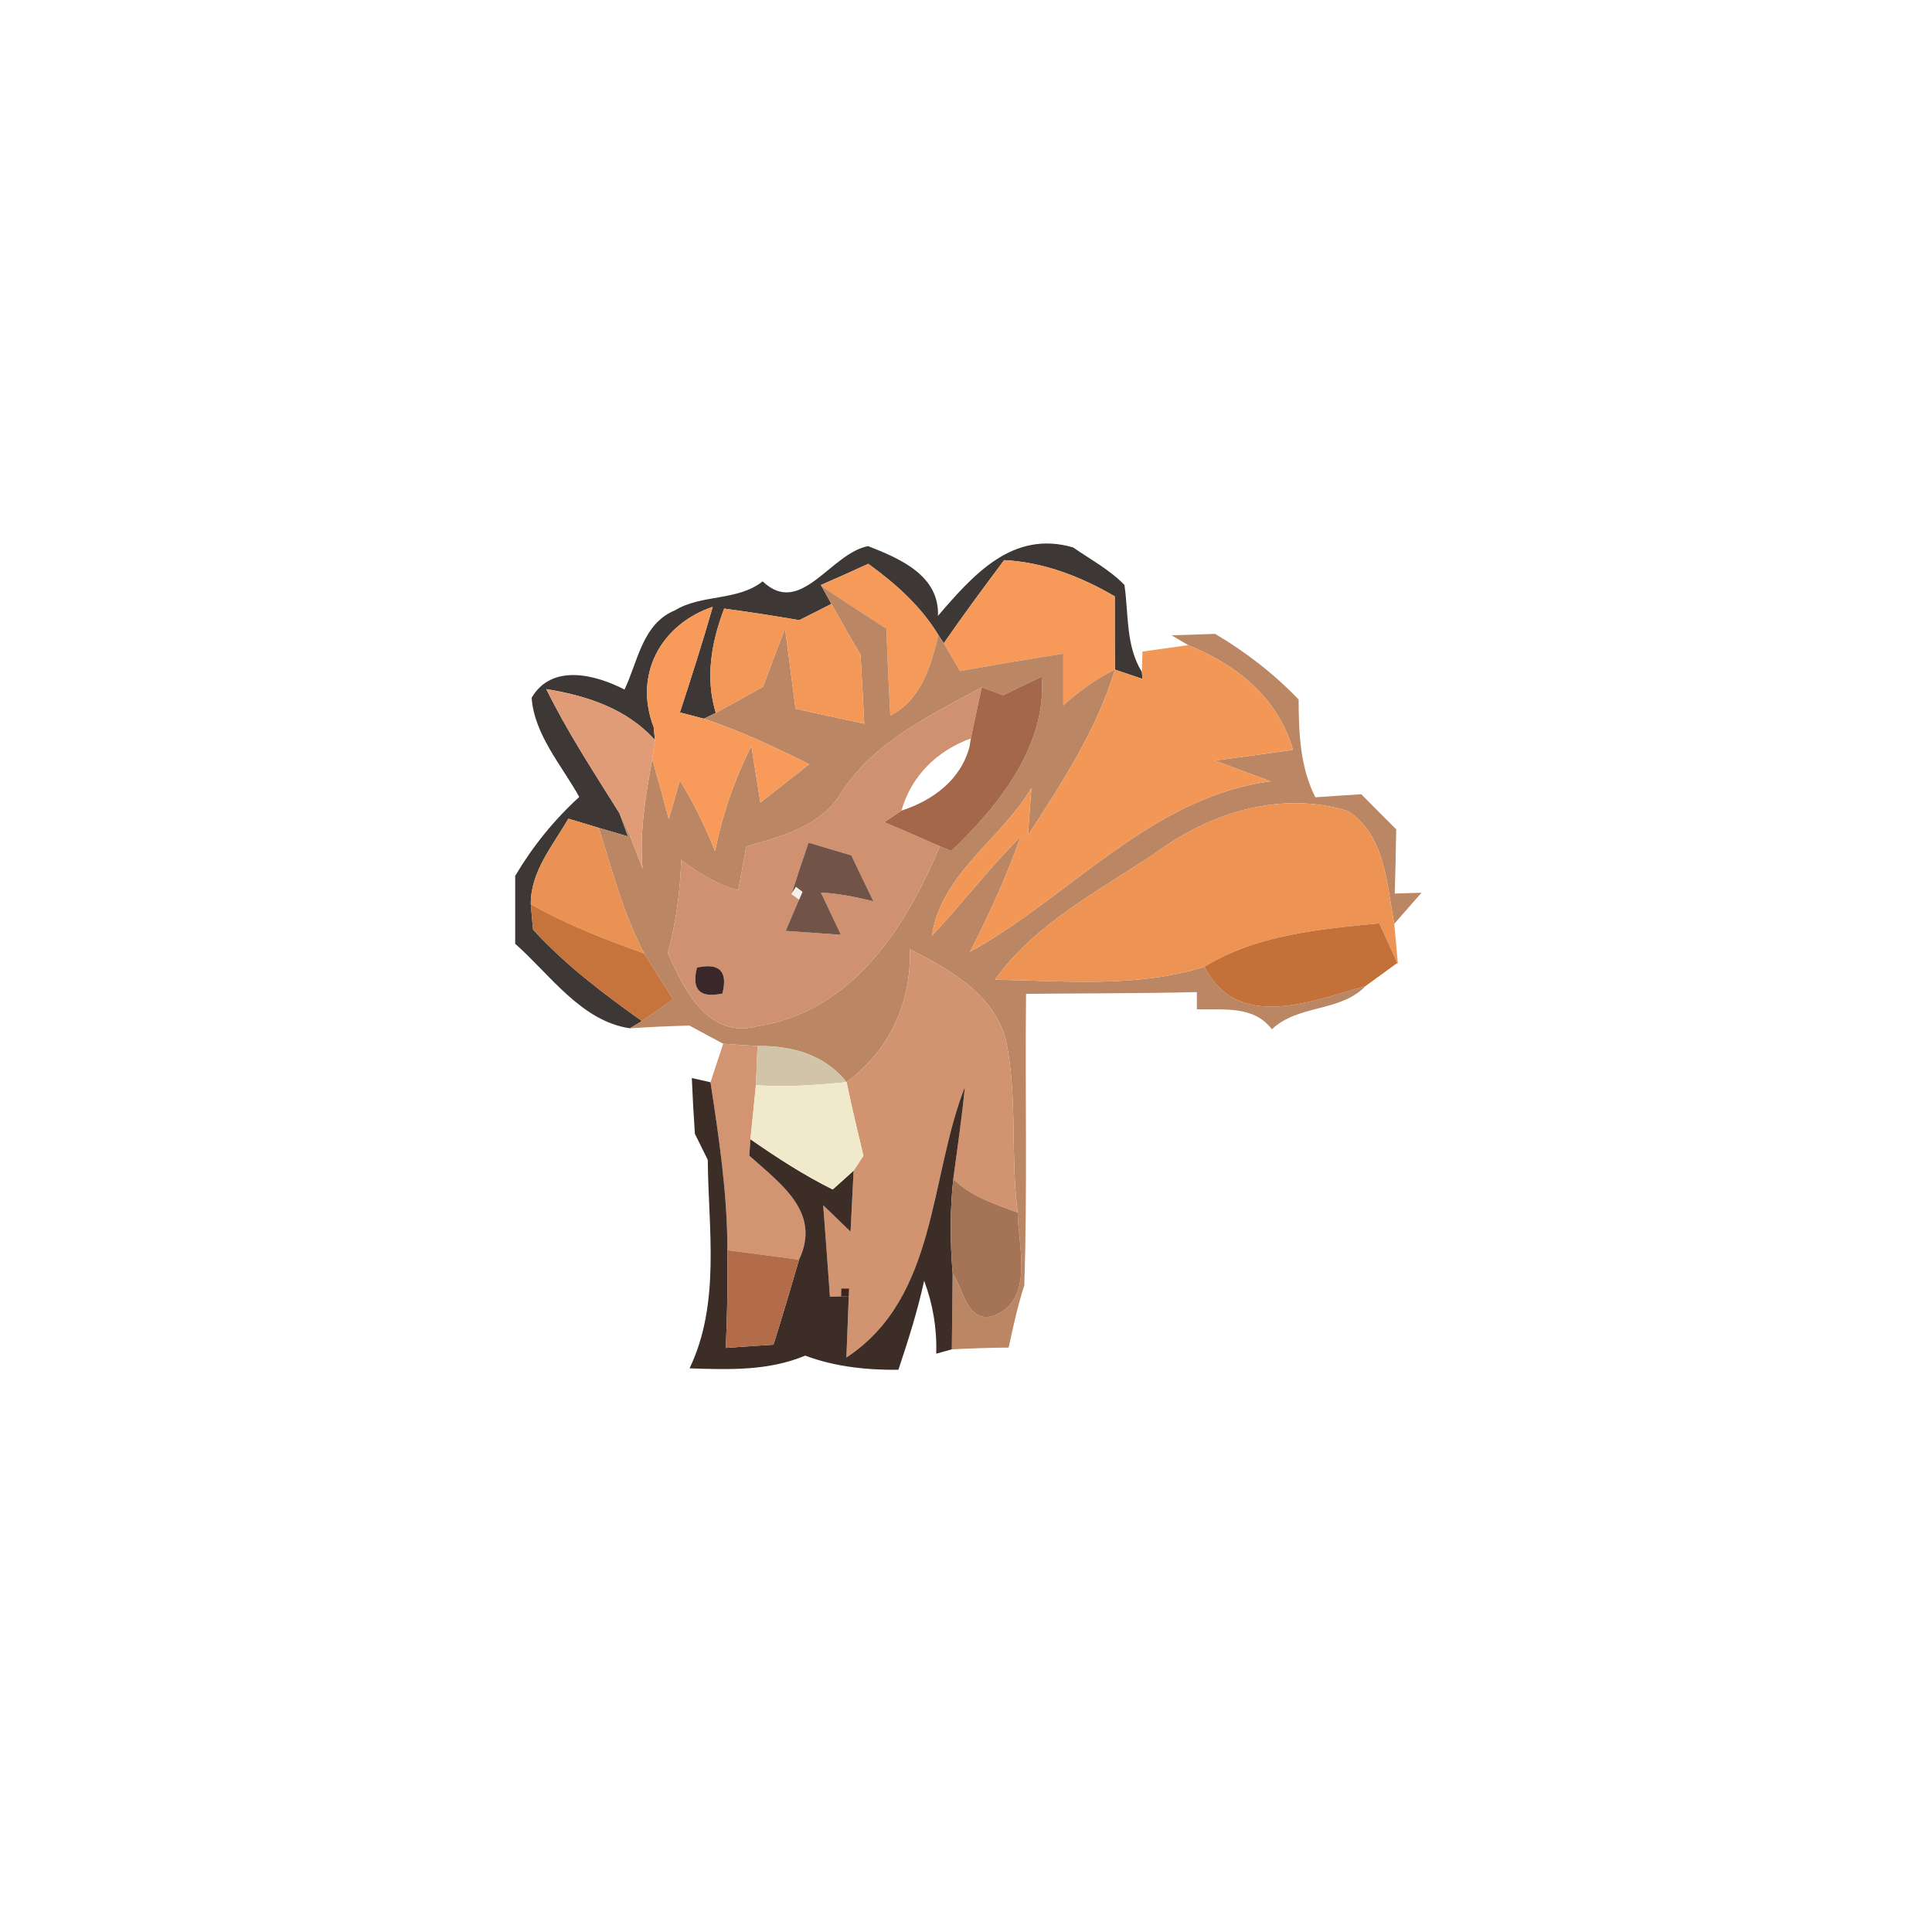 <?xml version="1.0" encoding="UTF-8" ?>
<!DOCTYPE svg PUBLIC "-//W3C//DTD SVG 1.1//EN" "http://www.w3.org/Graphics/SVG/1.1/DTD/svg11.dtd">
<svg width="120pt" height="120pt" viewBox="0 0 120 120" version="1.1" xmlns="http://www.w3.org/2000/svg">
<g id="#2a2521e9">
<path fill="#2a2521" opacity="0.91" d=" M 47.37 36.11 C 49.74 38.36 51.56 34.38 53.92 33.92 C 55.88 34.69 58.35 35.73 58.26 38.25 C 60.45 35.71 62.89 32.91 66.65 34.00 C 67.73 34.75 68.92 35.38 69.84 36.33 C 70.11 38.15 69.91 40.09 70.92 41.73 L 70.97 42.17 C 70.54 42.02 69.68 41.73 69.25 41.59 C 69.24 40.07 69.24 38.56 69.24 37.04 C 67.13 35.81 64.84 34.92 62.37 34.79 C 61.10 36.49 59.83 38.20 58.62 39.95 L 58.29 39.45 C 57.20 37.65 55.62 36.24 53.93 35.02 C 52.95 35.47 51.97 35.91 50.98 36.34 L 51.03 36.41 L 51.64 37.51 C 51.14 37.77 50.14 38.27 49.64 38.52 C 48.09 38.25 46.54 38.01 44.98 37.80 C 44.19 39.89 43.79 42.09 44.46 44.28 C 44.28 44.37 43.91 44.55 43.72 44.64 C 43.35 44.54 42.60 44.35 42.23 44.25 C 42.94 42.08 43.64 39.89 44.27 37.69 C 41.03 38.79 39.35 41.91 40.60 45.16 C 40.62 45.36 40.66 45.76 40.68 45.97 C 38.93 44.01 36.44 43.21 33.93 42.80 C 35.25 45.48 36.90 47.99 38.48 50.52 L 39.00 51.95 L 37.19 51.42 C 36.72 51.27 35.77 50.99 35.30 50.85 C 34.35 52.51 32.94 54.14 32.97 56.17 C 33.00 56.56 33.07 57.35 33.11 57.74 C 35.10 59.92 37.47 61.71 39.87 63.42 L 39.13 63.87 C 36.11 63.43 34.17 60.54 32.00 58.62 C 32.00 57.21 32.00 55.81 32.00 54.40 C 33.08 52.58 34.41 50.93 35.98 49.50 C 34.89 47.54 33.19 45.64 33.02 43.34 C 34.27 41.20 36.98 41.89 38.79 42.83 C 39.62 41.09 39.90 38.74 41.92 37.91 C 43.60 36.89 45.80 37.35 47.37 36.11 Z" />
</g>
<g id="#f59a59ff">
<path fill="#f59a59" opacity="1.00" d=" M 50.98 36.34 C 51.97 35.91 52.95 35.47 53.93 35.02 C 55.62 36.24 57.20 37.65 58.29 39.45 C 57.81 41.40 57.22 43.46 55.30 44.45 C 55.20 42.65 55.12 40.85 55.06 39.05 C 53.72 38.17 52.36 37.31 51.03 36.41 L 50.98 36.34 Z" />
</g>
<g id="#f79a59ff">
<path fill="#f79a59" opacity="1.00" d=" M 62.37 34.79 C 64.84 34.92 67.13 35.81 69.24 37.04 C 69.24 38.56 69.24 40.07 69.25 41.59 C 68.07 42.17 67.01 42.94 66.04 43.82 C 66.04 43.02 66.04 41.41 66.04 40.60 C 63.90 40.94 61.76 41.30 59.63 41.68 C 59.38 41.25 58.87 40.38 58.62 39.95 C 59.83 38.20 61.10 36.49 62.37 34.79 Z" />
</g>
<g id="#ba8663ff">
<path fill="#ba8663" opacity="1.00" d=" M 51.03 36.41 C 52.36 37.31 53.72 38.17 55.06 39.05 C 55.12 40.85 55.20 42.65 55.30 44.45 C 57.22 43.46 57.81 41.40 58.29 39.45 L 58.62 39.95 C 58.87 40.38 59.38 41.25 59.63 41.68 C 61.76 41.30 63.90 40.94 66.04 40.60 C 66.04 41.41 66.04 43.02 66.04 43.82 C 67.01 42.94 68.07 42.17 69.25 41.59 C 68.12 45.34 65.96 48.63 63.85 51.88 C 63.90 51.15 64.01 49.68 64.06 48.95 C 62.17 52.14 58.47 54.25 57.88 58.12 C 59.77 56.12 61.43 53.92 63.39 51.97 C 62.52 54.43 61.44 56.80 60.25 59.12 C 66.51 55.66 71.52 49.49 78.93 48.53 C 77.78 48.10 76.62 47.68 75.47 47.24 C 77.08 47.02 78.69 46.80 80.31 46.58 C 79.40 43.36 76.80 41.27 73.80 40.07 L 72.77 39.46 C 73.44 39.44 74.79 39.40 75.47 39.37 C 77.37 40.49 79.13 41.85 80.66 43.45 C 80.67 45.52 80.74 47.63 81.70 49.52 C 82.41 49.47 83.84 49.38 84.55 49.33 C 85.27 50.06 85.99 50.78 86.72 51.51 C 86.70 52.84 86.67 54.17 86.63 55.50 L 88.29 55.45 C 87.87 55.93 87.02 56.90 86.60 57.38 C 86.13 54.93 86.05 51.86 83.71 50.37 C 79.63 49.11 75.28 50.43 71.93 52.87 C 68.37 55.28 64.36 57.28 61.80 60.85 C 66.13 60.92 70.61 61.37 74.81 60.05 C 76.88 64.10 81.47 62.17 84.81 61.25 C 83.25 62.88 80.65 62.37 79.00 63.93 C 77.86 62.43 75.98 62.74 74.34 62.69 L 74.34 61.62 C 70.80 61.71 67.27 61.69 63.73 61.73 C 63.66 67.77 63.82 73.81 63.62 79.84 C 63.21 81.10 62.93 82.40 62.65 83.70 C 61.47 83.71 60.30 83.75 59.12 83.81 C 59.13 82.23 59.16 80.66 59.17 79.08 C 59.82 80.03 60.05 82.15 61.63 81.75 C 64.29 80.85 63.24 77.42 63.21 75.32 C 62.75 71.75 63.22 68.09 62.47 64.56 C 61.67 61.69 58.97 60.22 56.52 58.96 C 56.60 62.29 55.27 65.22 52.58 67.21 C 51.21 65.49 49.16 64.94 47.05 64.97 C 46.52 64.94 45.45 64.87 44.92 64.83 C 44.39 64.55 43.35 63.98 42.82 63.70 C 41.59 63.73 40.36 63.79 39.13 63.87 L 39.87 63.42 C 40.35 63.08 41.33 62.40 41.81 62.06 C 41.20 61.12 40.60 60.17 40.01 59.22 C 38.72 56.76 38.02 54.05 37.19 51.42 L 39.00 51.95 L 38.48 50.52 C 39.05 51.62 39.47 52.79 39.91 53.95 C 39.70 51.67 40.12 49.39 40.51 47.14 C 40.87 48.39 41.21 49.63 41.54 50.88 C 41.72 50.28 42.06 49.07 42.23 48.47 C 43.08 49.87 43.81 51.34 44.41 52.86 C 44.87 50.60 45.62 48.40 46.67 46.34 C 46.81 47.22 47.09 48.97 47.23 49.85 C 48.24 49.05 49.25 48.26 50.26 47.47 C 48.13 46.40 45.98 45.39 43.72 44.64 C 43.91 44.55 44.28 44.37 44.46 44.28 C 45.44 43.74 46.42 43.20 47.39 42.66 C 47.84 41.44 48.30 40.23 48.76 39.03 C 48.98 40.69 49.20 42.36 49.41 44.02 C 50.83 44.34 52.26 44.64 53.68 44.95 C 53.61 43.52 53.53 42.09 53.45 40.66 C 52.83 39.62 52.23 38.57 51.64 37.51 L 51.03 36.41 M 52.24 49.25 C 50.98 51.35 48.54 51.94 46.35 52.58 C 46.23 53.26 45.98 54.62 45.85 55.30 C 44.54 54.95 43.39 54.23 42.31 53.42 C 42.25 55.37 41.99 57.31 41.48 59.19 C 42.47 61.45 43.96 64.52 47.00 63.75 C 52.91 62.86 56.26 57.64 58.37 52.56 L 59.08 52.86 C 62.03 50.07 65.05 46.26 64.70 42.03 C 64.10 42.31 62.90 42.89 62.30 43.18 C 61.97 43.05 61.31 42.81 60.98 42.69 C 57.77 44.44 54.29 46.07 52.24 49.25 M 65.50 45.42 C 65.60 45.63 65.60 45.63 65.50 45.42 M 51.40 47.45 C 51.47 47.51 51.47 47.51 51.40 47.45 M 64.40 47.45 C 64.58 47.58 64.58 47.58 64.40 47.45 Z" />
</g>
<g id="#f89a59ff">
<path fill="#f89a59" opacity="1.00" d=" M 40.60 45.16 C 39.35 41.91 41.03 38.79 44.27 37.69 C 43.64 39.89 42.94 42.08 42.23 44.25 C 42.60 44.35 43.35 44.54 43.72 44.64 C 45.98 45.39 48.13 46.40 50.26 47.47 C 49.25 48.26 48.24 49.05 47.23 49.85 C 47.09 48.97 46.81 47.22 46.67 46.34 C 45.62 48.40 44.87 50.60 44.41 52.86 C 43.81 51.34 43.08 49.87 42.23 48.47 C 42.06 49.07 41.72 50.28 41.54 50.88 C 41.21 49.63 40.87 48.39 40.51 47.14 C 40.55 46.85 40.64 46.26 40.68 45.97 C 40.66 45.76 40.62 45.36 40.60 45.16 Z" />
</g>
<g id="#f49858ff">
<path fill="#f49858" opacity="1.00" d=" M 44.98 37.80 C 46.54 38.01 48.09 38.25 49.64 38.52 C 50.14 38.27 51.14 37.77 51.64 37.51 C 52.23 38.57 52.83 39.62 53.45 40.66 C 53.53 42.09 53.61 43.52 53.68 44.95 C 52.26 44.64 50.83 44.34 49.41 44.02 C 49.20 42.36 48.98 40.69 48.76 39.03 C 48.30 40.23 47.84 41.44 47.39 42.66 C 46.42 43.20 45.44 43.74 44.46 44.28 C 43.79 42.09 44.19 39.89 44.98 37.80 Z" />
</g>
<g id="#f39757ff">
<path fill="#f39757" opacity="1.00" d=" M 73.80 40.07 C 76.80 41.27 79.40 43.36 80.31 46.58 C 78.69 46.80 77.08 47.02 75.47 47.24 C 76.62 47.68 77.78 48.10 78.93 48.53 C 71.52 49.49 66.51 55.66 60.25 59.12 C 61.44 56.80 62.52 54.43 63.39 51.97 C 61.43 53.92 59.77 56.12 57.88 58.12 C 58.47 54.25 62.17 52.14 64.06 48.95 C 64.01 49.68 63.90 51.15 63.85 51.88 C 65.96 48.63 68.12 45.34 69.25 41.59 C 69.68 41.73 70.54 42.02 70.97 42.17 L 70.92 41.73 L 70.96 40.47 C 71.67 40.37 73.09 40.17 73.80 40.07 Z" />
</g>
<g id="#df9c77ff">
<path fill="#df9c77" opacity="1.00" d=" M 33.93 42.80 C 36.44 43.21 38.93 44.01 40.68 45.97 C 40.64 46.26 40.55 46.85 40.51 47.14 C 40.12 49.39 39.70 51.67 39.91 53.95 C 39.47 52.79 39.05 51.62 38.48 50.52 C 36.90 47.99 35.25 45.48 33.93 42.80 Z" />
</g>
<g id="#cf916fff">
<path fill="#cf916f" opacity="1.00" d=" M 52.24 49.25 C 54.29 46.07 57.77 44.44 60.98 42.69 C 60.75 43.75 60.52 44.81 60.30 45.87 C 58.21 46.61 56.60 48.20 55.99 50.35 C 55.72 50.53 55.20 50.89 54.93 51.07 C 56.08 51.55 57.23 52.06 58.37 52.56 C 56.26 57.64 52.91 62.86 47.00 63.75 C 43.96 64.52 42.47 61.45 41.48 59.19 C 41.99 57.31 42.25 55.37 42.31 53.42 C 43.39 54.23 44.54 54.95 45.85 55.30 C 45.98 54.62 46.23 53.26 46.35 52.58 C 48.54 51.94 50.98 51.35 52.24 49.25 M 50.22 52.34 C 49.85 53.40 49.50 54.46 49.16 55.53 L 49.63 55.87 C 49.42 56.36 49.01 57.33 48.80 57.82 C 49.66 57.88 51.37 58.00 52.23 58.06 C 51.92 57.41 51.30 56.10 50.99 55.44 C 52.09 55.49 53.18 55.72 54.25 55.98 C 53.79 55.04 53.33 54.09 52.88 53.13 C 51.99 52.87 51.10 52.60 50.22 52.34 M 43.29 60.10 C 42.94 61.48 43.47 62.01 44.87 61.71 C 45.22 60.33 44.69 59.79 43.29 60.10 Z" />
</g>
<g id="#a56749ff">
<path fill="#a56749" opacity="1.00" d=" M 60.98 42.69 C 61.31 42.81 61.97 43.05 62.30 43.18 C 62.90 42.89 64.10 42.31 64.70 42.03 C 65.05 46.26 62.03 50.07 59.08 52.86 L 58.37 52.56 C 57.23 52.06 56.08 51.55 54.93 51.07 C 55.20 50.89 55.72 50.53 55.99 50.35 C 57.93 49.72 59.68 48.45 60.22 46.37 L 60.30 45.87 C 60.52 44.81 60.75 43.75 60.98 42.69 Z" />
</g>
<g id="#ed9455ff">
<path fill="#ed9455" opacity="1.00" d=" M 71.93 52.87 C 75.28 50.43 79.63 49.11 83.71 50.37 C 86.05 51.86 86.13 54.93 86.60 57.38 C 86.66 58.00 86.77 59.26 86.83 59.89 L 86.79 59.81 C 86.51 59.20 85.95 57.96 85.67 57.35 C 81.94 57.72 78.09 58.04 74.81 60.05 C 70.61 61.37 66.13 60.92 61.80 60.85 C 64.36 57.28 68.37 55.28 71.93 52.87 Z" />
</g>
<g id="#ea9154ff">
<path fill="#ea9154" opacity="1.00" d=" M 35.30 50.85 C 35.77 50.99 36.72 51.27 37.19 51.42 C 38.02 54.05 38.72 56.76 40.01 59.22 C 37.60 58.37 35.21 57.43 32.97 56.17 C 32.94 54.14 34.35 52.51 35.30 50.85 Z" />
</g>
<g id="#725347ff">
<path fill="#725347" opacity="1.00" d=" M 50.22 52.34 C 51.10 52.60 51.99 52.87 52.88 53.13 C 53.33 54.09 53.79 55.04 54.25 55.98 C 53.18 55.72 52.09 55.49 50.99 55.44 C 51.30 56.10 51.92 57.41 52.23 58.06 C 51.37 58.00 49.66 57.88 48.80 57.82 C 49.01 57.33 49.42 56.36 49.63 55.87 L 49.84 55.40 L 49.44 55.09 L 49.16 55.53 C 49.50 54.46 49.85 53.40 50.22 52.34 Z" />
</g>
<g id="#f6f1eeff">
<path fill="#f6f1ee" opacity="1.00" d=" M 49.16 55.53 L 49.44 55.09 L 49.84 55.40 L 49.63 55.87 L 49.16 55.53 Z" />
</g>
<g id="#c6733cff">
<path fill="#c6733c" opacity="1.00" d=" M 32.97 56.17 C 35.21 57.43 37.60 58.37 40.01 59.22 C 40.60 60.17 41.20 61.12 41.81 62.06 C 41.33 62.40 40.35 63.08 39.87 63.42 C 37.47 61.71 35.10 59.92 33.11 57.74 C 33.07 57.35 33.00 56.56 32.97 56.17 Z" />
</g>
<g id="#c37039ff">
<path fill="#c37039" opacity="1.00" d=" M 74.81 60.05 C 78.09 58.04 81.94 57.72 85.67 57.35 C 85.95 57.96 86.51 59.20 86.79 59.81 C 86.30 60.17 85.31 60.89 84.81 61.25 C 81.47 62.17 76.88 64.10 74.81 60.05 Z" />
</g>
<g id="#d29470ff">
<path fill="#d29470" opacity="1.00" d=" M 56.52 58.96 C 58.97 60.22 61.67 61.69 62.47 64.56 C 63.22 68.09 62.75 71.75 63.21 75.32 C 61.80 74.79 60.31 74.32 59.21 73.23 C 59.46 71.32 59.75 69.42 59.93 67.51 C 57.70 73.18 58.24 80.58 52.57 84.32 C 52.62 83.05 52.67 81.78 52.72 80.50 L 52.74 80.03 L 52.25 80.03 L 52.24 80.52 L 51.55 80.54 C 51.42 78.64 51.27 76.75 51.13 74.86 C 51.55 75.27 52.40 76.09 52.83 76.50 C 52.88 75.55 52.97 73.66 53.02 72.71 C 53.17 72.48 53.48 72.02 53.63 71.79 C 53.26 70.26 52.90 68.74 52.58 67.21 C 55.27 65.22 56.60 62.29 56.52 58.96 Z" />
</g>
<g id="#392729ff">
<path fill="#392729" opacity="1.00" d=" M 43.29 60.10 C 44.69 59.79 45.22 60.33 44.87 61.71 C 43.47 62.01 42.94 61.48 43.29 60.10 Z" />
</g>
<g id="#d39471ff">
<path fill="#d39471" opacity="1.00" d=" M 44.92 64.83 C 45.45 64.87 46.52 64.94 47.05 64.97 C 47.02 65.58 46.98 66.79 46.95 67.40 C 46.84 68.52 46.73 69.64 46.61 70.76 C 46.59 71.01 46.56 71.52 46.54 71.78 C 48.48 73.53 51.03 75.29 49.63 78.24 C 48.14 78.05 46.66 77.84 45.18 77.65 C 45.18 74.14 44.66 70.68 44.13 67.22 C 44.33 66.62 44.72 65.43 44.92 64.83 Z" />
</g>
<g id="#d1c4a8ff">
<path fill="#d1c4a8" opacity="1.00" d=" M 47.05 64.97 C 49.16 64.94 51.21 65.49 52.58 67.21 C 50.71 67.40 48.83 67.54 46.95 67.40 C 46.98 66.79 47.02 65.58 47.05 64.97 Z" />
</g>
<g id="#3c2d26fc">
<path fill="#3c2d26" opacity="1.00" d=" M 42.97 66.96 L 44.13 67.22 C 44.66 70.68 45.18 74.14 45.18 77.65 C 45.21 79.67 45.17 81.70 45.08 83.72 C 46.07 83.65 47.05 83.58 48.04 83.52 C 48.60 81.77 49.11 80.00 49.63 78.24 C 51.03 75.29 48.48 73.53 46.54 71.78 C 46.56 71.52 46.59 71.01 46.61 70.76 C 48.25 71.90 49.93 72.99 51.72 73.88 C 52.05 73.59 52.70 73.00 53.02 72.71 C 52.97 73.66 52.88 75.55 52.83 76.50 C 52.40 76.09 51.55 75.27 51.13 74.86 C 51.27 76.75 51.42 78.64 51.55 80.54 L 52.24 80.52 L 52.72 80.50 C 52.67 81.78 52.62 83.05 52.57 84.32 C 58.24 80.58 57.70 73.18 59.93 67.51 C 59.75 69.42 59.46 71.32 59.21 73.23 C 59.00 75.17 59.01 77.13 59.17 79.08 C 59.16 80.66 59.13 82.23 59.12 83.81 L 58.15 84.08 C 58.20 82.50 57.94 80.99 57.40 79.55 C 56.99 81.43 56.41 83.26 55.80 85.08 C 53.83 85.10 51.86 84.89 50.01 84.20 C 47.73 85.16 45.25 85.07 42.83 84.99 C 44.76 80.96 44.00 76.36 43.96 72.04 C 43.76 71.64 43.36 70.82 43.16 70.42 C 43.08 69.27 43.02 68.11 42.97 66.96 Z" />
</g>
<g id="#f1e9ccff">
<path fill="#f1e9cc" opacity="1.00" d=" M 46.95 67.40 C 48.83 67.54 50.71 67.40 52.58 67.21 C 52.90 68.74 53.26 70.26 53.63 71.79 C 53.48 72.02 53.17 72.48 53.02 72.71 C 52.70 73.00 52.05 73.59 51.72 73.88 C 49.93 72.99 48.25 71.90 46.61 70.76 C 46.73 69.64 46.84 68.52 46.95 67.40 Z" />
</g>
<g id="#a57355ff">
<path fill="#a57355" opacity="1.00" d=" M 59.17 79.08 C 59.01 77.13 59.00 75.17 59.21 73.23 C 60.31 74.32 61.80 74.79 63.21 75.32 C 63.24 77.42 64.29 80.85 61.63 81.75 C 60.05 82.15 59.82 80.03 59.17 79.08 Z" />
</g>
<g id="#b26c4aff">
<path fill="#b26c4a" opacity="1.00" d=" M 45.18 77.65 C 46.66 77.84 48.14 78.05 49.63 78.24 C 49.11 80.00 48.60 81.77 48.04 83.52 C 47.05 83.58 46.07 83.65 45.08 83.72 C 45.17 81.70 45.21 79.67 45.18 77.65 Z" />
</g>
<g id="#412519ff">
<path fill="#412519" opacity="1.00" d=" M 52.25 80.03 L 52.74 80.03 L 52.72 80.50 L 52.24 80.52 L 52.25 80.03 Z" />
</g>
</svg>
